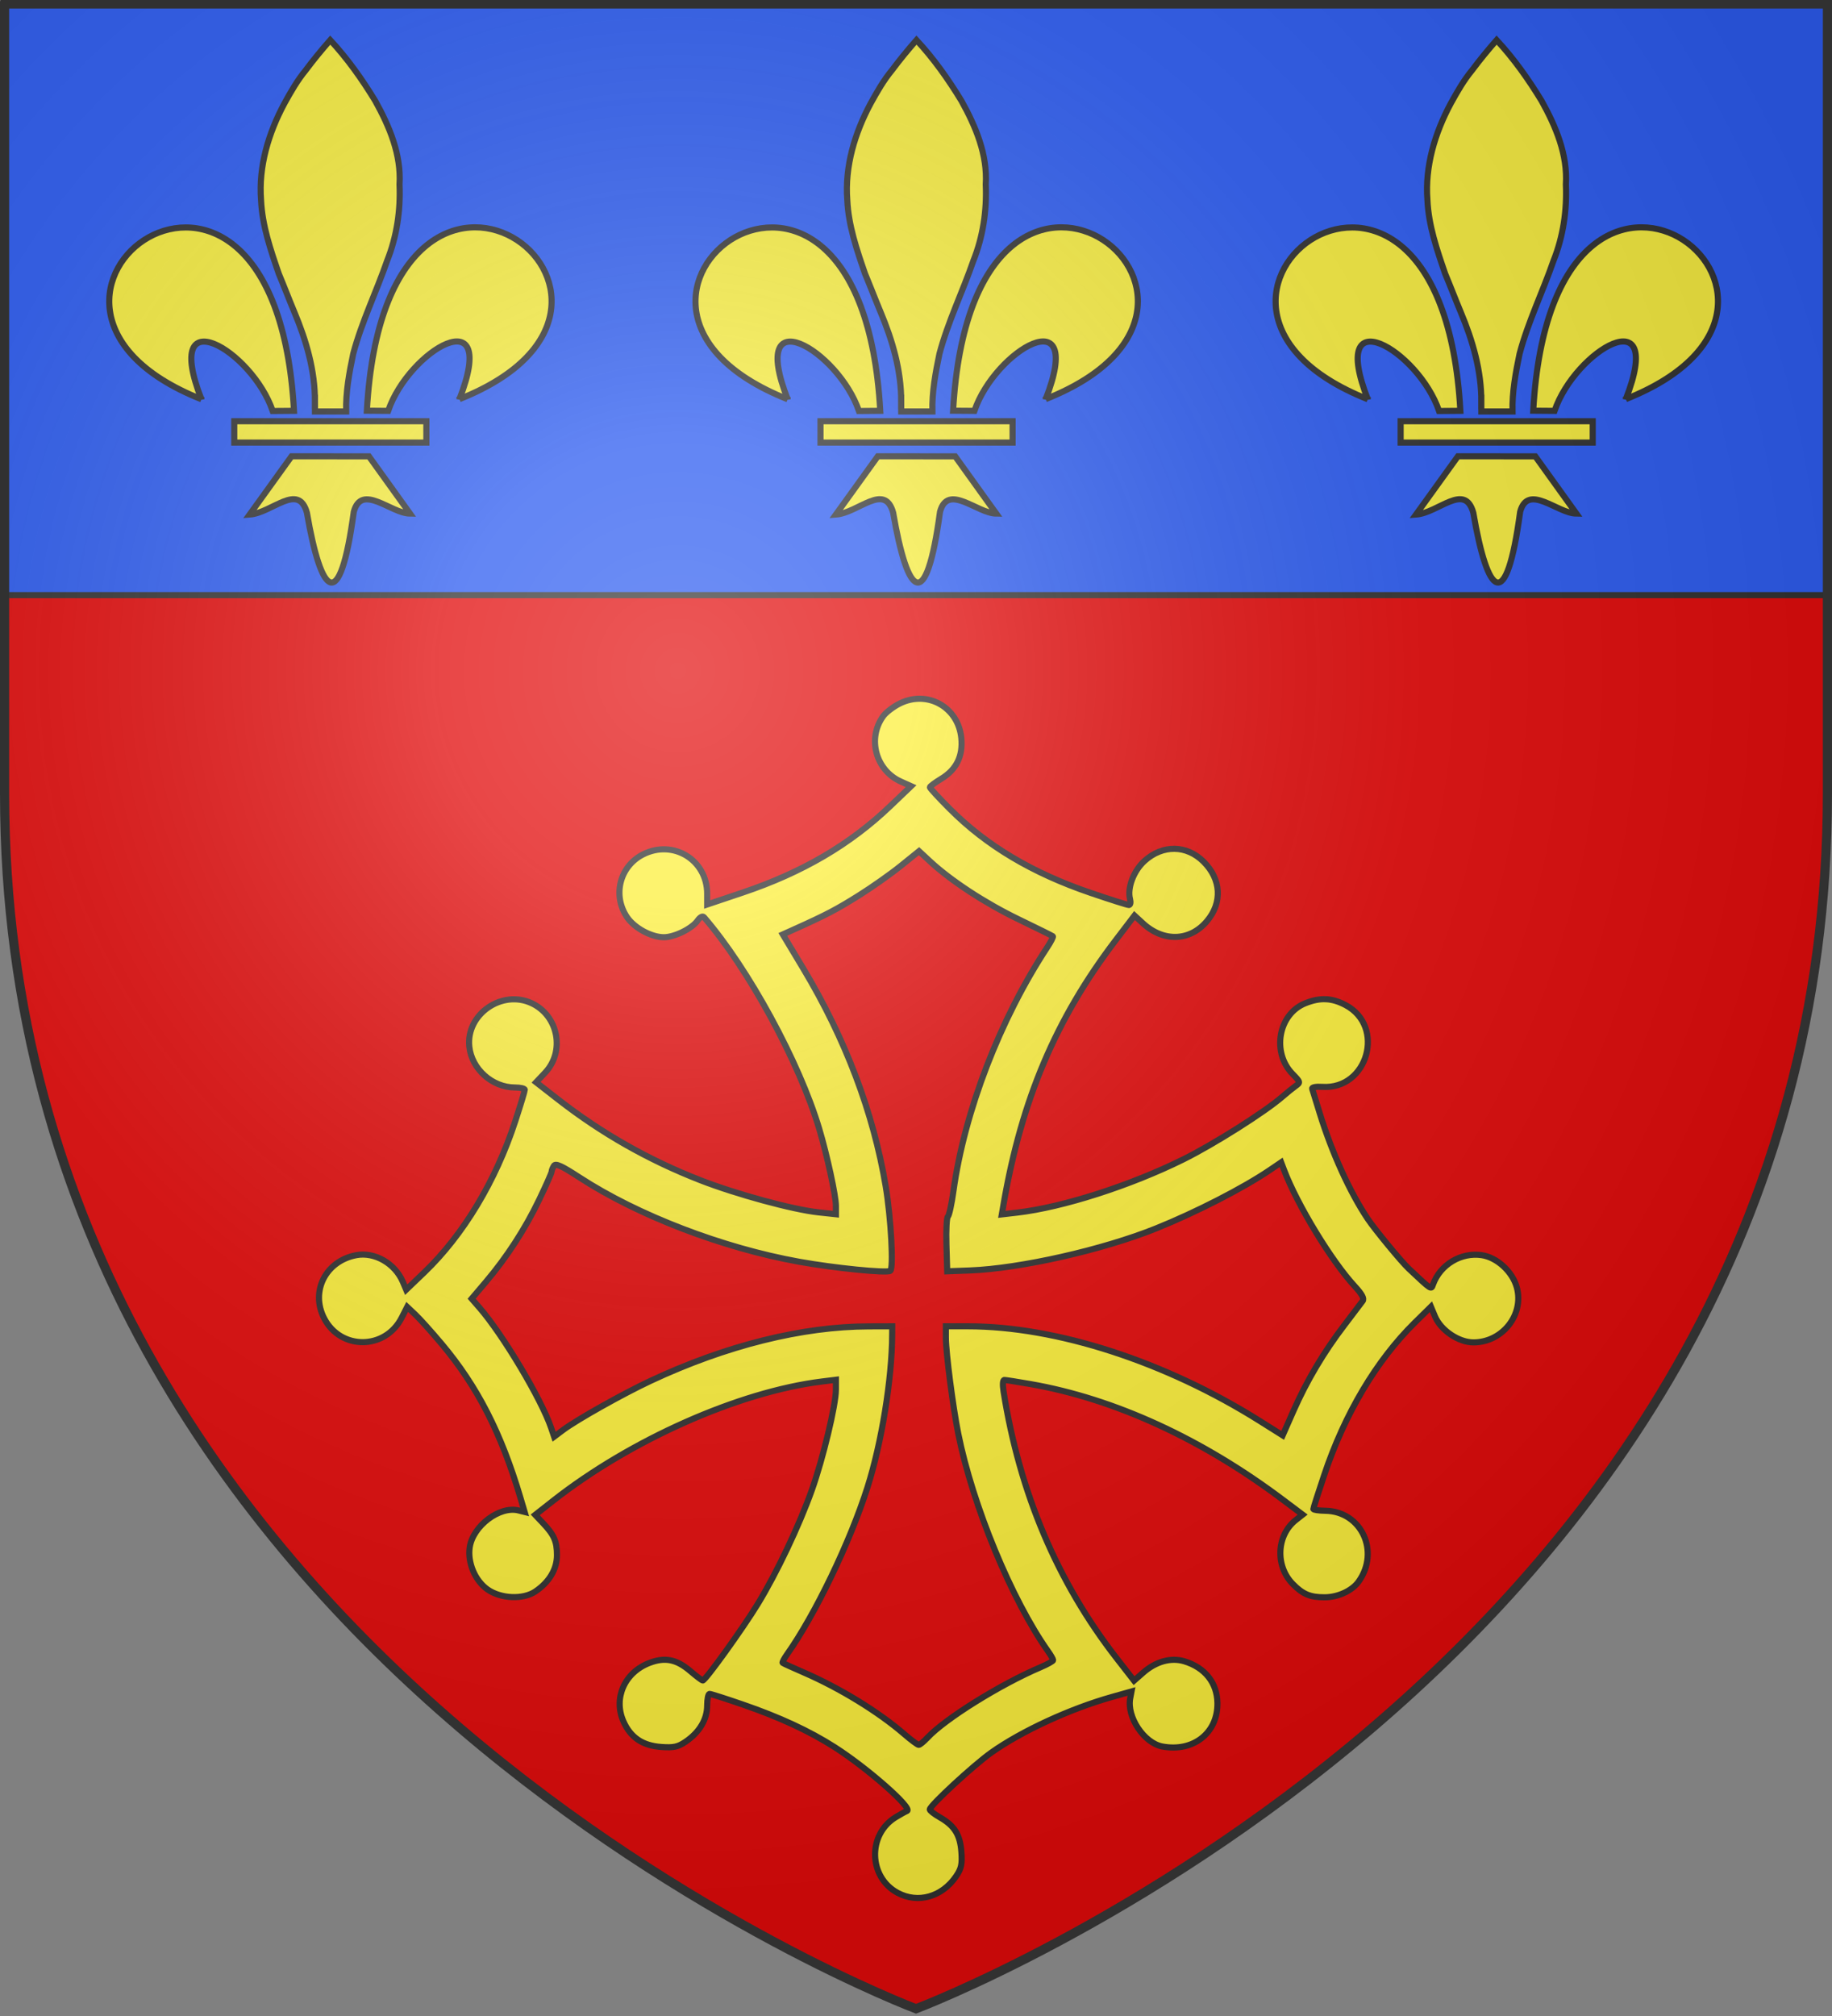 <?xml version="1.0" encoding="UTF-8" standalone="no"?>
<!-- Created with Inkscape (http://www.inkscape.org/) -->

<svg
   xmlns:svg="http://www.w3.org/2000/svg"
   xmlns="http://www.w3.org/2000/svg"
   xmlns:xlink="http://www.w3.org/1999/xlink"
   xmlns:sodipodi="http://sodipodi.sourceforge.net/DTD/sodipodi-0.dtd"
   xmlns:inkscape="http://www.inkscape.org/namespaces/inkscape"
   version="1.0"
   width="600"
   height="660"
   id="svg2">
  <rect width="100%" height="100%" fill="#808080" stroke="none"/>
  <desc
     id="desc4">Flag of Canton of Valais (Wallis)</desc>
  <defs
     id="defs6">
    <linearGradient
       id="linearGradient2893">
      <stop
         id="stop2895"
         style="stop-color:#ffffff;stop-opacity:0.314"
         offset="0" />
      <stop
         id="stop2897"
         style="stop-color:#ffffff;stop-opacity:0.251"
         offset="0.19" />
      <stop
         id="stop2901"
         style="stop-color:#6b6b6b;stop-opacity:0.125"
         offset="0.6" />
      <stop
         id="stop2899"
         style="stop-color:#000000;stop-opacity:0.125"
         offset="1" />
    </linearGradient>
    <radialGradient
       cx="221.445"
       cy="226.331"
       r="300"
       fx="221.445"
       fy="226.331"
       id="radialGradient3163"
       xlink:href="#linearGradient2893"
       gradientUnits="userSpaceOnUse"
       gradientTransform="matrix(1.353,0,0,1.349,-77.629,-85.747)" />
    <radialGradient
       cx="221.445"
       cy="226.331"
       r="300"
       fx="221.445"
       fy="226.331"
       id="radialGradient4226"
       xlink:href="#linearGradient2893-24"
       gradientUnits="userSpaceOnUse"
       gradientTransform="matrix(1.353,0,0,1.349,-77.629,-85.747)" />
    <linearGradient
       id="linearGradient2893-24">
      <stop
         id="stop2895-8"
         style="stop-color:#ffffff;stop-opacity:0.314"
         offset="0" />
      <stop
         id="stop2897-3"
         style="stop-color:#ffffff;stop-opacity:0.251"
         offset="0.19" />
      <stop
         id="stop2901-9"
         style="stop-color:#6b6b6b;stop-opacity:0.125"
         offset="0.6" />
      <stop
         id="stop2899-0"
         style="stop-color:#000000;stop-opacity:0.125"
         offset="1" />
    </linearGradient>
    <pattern
       patternUnits="userSpaceOnUse"
       width="173.263"
       height="257.473"
       patternTransform="translate(-1242.308,-84.965)"
       id="pattern4454">
      <g
         id="g4443"
         transform="translate(1242.308,84.965)">
        <g
           id="g4427"
           transform="translate(-347.196,-19.156)"
           inkscape:tile-cx="-1213.3643"
           inkscape:tile-cy="-23.504906"
           inkscape:tile-w="57.68758"
           inkscape:tile-h="122.32028"
           inkscape:tile-x0="-1242.2081"
           inkscape:tile-y0="-84.465044">
          <path
             transform="matrix(0.86,0,0,0.924,-1412.997,218.928)"
             d="m 644.408,-299.935 c 0,4.328 -3.769,7.837 -8.418,7.837 -4.649,0 -8.418,-3.509 -8.418,-7.837 0,-4.328 3.769,-7.837 8.418,-7.837 4.649,0 8.418,3.509 8.418,7.837 z"
             sodipodi:ry="7.8373904"
             sodipodi:rx="8.4179382"
             sodipodi:cy="-299.93518"
             sodipodi:cx="635.98975"
             id="path2914-5"
             style="fill:#313131;fill-opacity:1;fill-rule:evenodd;stroke:#313131;stroke-width:1.122;stroke-linecap:square;stroke-linejoin:bevel;stroke-miterlimit:4;stroke-opacity:1;stroke-dasharray:none"
             sodipodi:type="arc" />
          <use
             height="660"
             width="600"
             transform="translate(15.097,15.356)"
             id="use2916"
             xlink:href="#path2914-5"
             y="0"
             x="0" />
          <use
             height="660"
             width="600"
             transform="translate(-14.906,15.356)"
             id="use2918"
             xlink:href="#path2914-5"
             y="0"
             x="0" />
          <g
             transform="translate(-1493.557,234.741)"
             id="g3705">
            <path
               style="fill:#313131;fill-opacity:1;stroke:#313131;stroke-width:0.2;stroke-linecap:butt;stroke-linejoin:miter;stroke-miterlimit:4;stroke-opacity:1;stroke-dasharray:none"
               d="m 627.4,-265.43 c -5.746,60.436 -18.557,75.834 -28.855,87.7 14.717,-4.677 19.11,-9.244 23.222,-13.933 1.235,4.669 2.956,10.249 5.639,13.435"
               id="path2920"
               sodipodi:nodetypes="cccc" />
            <use
               x="0"
               y="0"
               xlink:href="#path2920"
               id="use3703"
               transform="matrix(-1,0,0,1,1254.776,0)"
               width="600"
               height="660"
               style="fill:#313131;fill-opacity:1" />
          </g>
        </g>
        <use
           x="0"
           y="0"
           inkscape:tiled-clone-of="#g4427"
           xlink:href="#g4427"
           id="use4435"
           style="fill:#000000;stroke:#000000"
           width="1"
           height="1" />
        <use
           x="0"
           y="0"
           inkscape:tiled-clone-of="#g4427"
           xlink:href="#g4427"
           transform="matrix(-1,0,0,1,-2311.354,134.552)"
           id="use4441"
           style="fill:#000000;stroke:#000000"
           width="1"
           height="1" />
      </g>
    </pattern>
    <linearGradient
       id="linearGradient2893-24-27">
      <stop
         id="stop2895-8-3"
         style="stop-color:#ffffff;stop-opacity:0.314"
         offset="0" />
      <stop
         id="stop2897-3-7"
         style="stop-color:#ffffff;stop-opacity:0.251"
         offset="0.19" />
      <stop
         id="stop2901-9-90"
         style="stop-color:#6b6b6b;stop-opacity:0.125"
         offset="0.6" />
      <stop
         id="stop2899-0-2"
         style="stop-color:#000000;stop-opacity:0.125"
         offset="1" />
    </linearGradient>
    <pattern
       id="pattern4454-9-6"
       patternTransform="translate(-1242.308,-84.965)"
       height="257.473"
       width="173.263"
       patternUnits="userSpaceOnUse">
      <g
         transform="translate(1242.308,84.965)"
         id="g4443-9-2">
        <g
           inkscape:tile-y0="-84.465044"
           inkscape:tile-x0="-1242.2081"
           inkscape:tile-h="122.32028"
           inkscape:tile-w="57.68758"
           inkscape:tile-cy="-23.504906"
           inkscape:tile-cx="-1213.3643"
           transform="translate(-347.196,-19.156)"
           id="g4427-7-7">
          <path
             sodipodi:type="arc"
             style="fill:#313131;fill-opacity:1;fill-rule:evenodd;stroke:#313131;stroke-width:1.122;stroke-linecap:square;stroke-linejoin:bevel;stroke-miterlimit:4;stroke-opacity:1;stroke-dasharray:none"
             id="path2914-0-0"
             sodipodi:cx="635.98975"
             sodipodi:cy="-299.93518"
             sodipodi:rx="8.4179382"
             sodipodi:ry="7.8373904"
             d="m 644.408,-299.935 c 0,4.328 -3.769,7.837 -8.418,7.837 -4.649,0 -8.418,-3.509 -8.418,-7.837 0,-4.328 3.769,-7.837 8.418,-7.837 4.649,0 8.418,3.509 8.418,7.837 z"
             transform="matrix(0.86,0,0,0.924,-1412.997,218.928)" />
          <use
             x="0"
             y="0"
             xlink:href="#path2914-0-0"
             id="use2916-3-3"
             transform="translate(15.097,15.356)"
             width="600"
             height="660" />
          <use
             x="0"
             y="0"
             xlink:href="#path2914-0-0"
             id="use2918-9-9"
             transform="translate(-14.906,15.356)"
             width="600"
             height="660" />
          <g
             id="g3705-8-9"
             transform="translate(-1493.557,234.741)">
            <path
               sodipodi:nodetypes="cccc"
               id="path2920-6-9"
               d="m 627.4,-265.43 c -5.746,60.436 -18.557,75.834 -28.855,87.7 14.717,-4.677 19.11,-9.244 23.222,-13.933 1.235,4.669 2.956,10.249 5.639,13.435"
               style="fill:#313131;fill-opacity:1;stroke:#313131;stroke-width:0.2;stroke-linecap:butt;stroke-linejoin:miter;stroke-miterlimit:4;stroke-opacity:1;stroke-dasharray:none" />
            <use
               style="fill:#313131;fill-opacity:1"
               height="660"
               width="600"
               transform="matrix(-1,0,0,1,1254.776,0)"
               id="use3703-5-1"
               xlink:href="#path2920-6-9"
               y="0"
               x="0" />
          </g>
        </g>
        <use
           height="1"
           width="1"
           style="fill:#000000;stroke:#000000"
           id="use4435-7-7"
           xlink:href="#g4427-7-7"
           inkscape:tiled-clone-of="#g4427-7-7"
           y="0"
           x="0" />
        <use
           height="1"
           width="1"
           style="fill:#000000;stroke:#000000"
           id="use4441-6-2"
           transform="matrix(-1,0,0,1,-2311.354,134.552)"
           xlink:href="#g4427-7-7"
           inkscape:tiled-clone-of="#g4427-7-7"
           y="0"
           x="0" />
      </g>
    </pattern>
    <pattern
       patternUnits="userSpaceOnUse"
       width="173.263"
       height="257.473"
       patternTransform="translate(-1242.308,-84.965)"
       id="pattern4454-1">
      <g
         id="g4443-4"
         transform="translate(1242.308,84.965)">
        <g
           id="g4427-71"
           transform="translate(-347.196,-19.156)"
           inkscape:tile-cx="-1213.3643"
           inkscape:tile-cy="-23.504906"
           inkscape:tile-w="57.68758"
           inkscape:tile-h="122.32028"
           inkscape:tile-x0="-1242.2081"
           inkscape:tile-y0="-84.465044">
          <path
             transform="matrix(0.86,0,0,0.924,-1412.997,218.928)"
             d="m 644.408,-299.935 c 0,4.328 -3.769,7.837 -8.418,7.837 -4.649,0 -8.418,-3.509 -8.418,-7.837 0,-4.328 3.769,-7.837 8.418,-7.837 4.649,0 8.418,3.509 8.418,7.837 z"
             sodipodi:ry="7.8373904"
             sodipodi:rx="8.4179382"
             sodipodi:cy="-299.93518"
             sodipodi:cx="635.98975"
             id="path2914-3"
             style="fill:#313131;fill-opacity:1;fill-rule:evenodd;stroke:#313131;stroke-width:1.122;stroke-linecap:square;stroke-linejoin:bevel;stroke-miterlimit:4;stroke-opacity:1;stroke-dasharray:none"
             sodipodi:type="arc" />
          <use
             height="660"
             width="600"
             transform="translate(15.097,15.356)"
             id="use2916-8"
             xlink:href="#path2914-3"
             y="0"
             x="0" />
          <use
             height="660"
             width="600"
             transform="translate(-14.906,15.356)"
             id="use2918-4"
             xlink:href="#path2914-3"
             y="0"
             x="0" />
          <g
             transform="translate(-1493.557,234.741)"
             id="g3705-80">
            <path
               style="fill:#313131;fill-opacity:1;stroke:#313131;stroke-width:0.2;stroke-linecap:butt;stroke-linejoin:miter;stroke-miterlimit:4;stroke-opacity:1;stroke-dasharray:none"
               d="m 627.4,-265.43 c -5.746,60.436 -18.557,75.834 -28.855,87.7 14.717,-4.677 19.11,-9.244 23.222,-13.933 1.235,4.669 2.956,10.249 5.639,13.435"
               id="path2920-4"
               sodipodi:nodetypes="cccc" />
            <use
               x="0"
               y="0"
               xlink:href="#path2920-4"
               id="use3703-54"
               transform="matrix(-1,0,0,1,1254.776,0)"
               width="600"
               height="660"
               style="fill:#313131;fill-opacity:1" />
          </g>
        </g>
        <use
           x="0"
           y="0"
           inkscape:tiled-clone-of="#g4427-71"
           xlink:href="#g4427-71"
           id="use4435-6"
           style="fill:#000000;stroke:#000000"
           width="1"
           height="1" />
        <use
           x="0"
           y="0"
           inkscape:tiled-clone-of="#g4427-71"
           xlink:href="#g4427-71"
           transform="matrix(-1,0,0,1,-2311.354,134.552)"
           id="use4441-0"
           style="fill:#000000;stroke:#000000"
           width="1"
           height="1" />
      </g>
    </pattern>
    <linearGradient
       id="linearGradient2893-24-5">
      <stop
         id="stop2895-8-2"
         style="stop-color:#ffffff;stop-opacity:0.314"
         offset="0" />
      <stop
         id="stop2897-3-2"
         style="stop-color:#ffffff;stop-opacity:0.251"
         offset="0.19" />
      <stop
         id="stop2901-9-7"
         style="stop-color:#6b6b6b;stop-opacity:0.125"
         offset="0.6" />
      <stop
         id="stop2899-0-3"
         style="stop-color:#000000;stop-opacity:0.125"
         offset="1" />
    </linearGradient>
    <pattern
       id="pattern4454-9"
       patternTransform="translate(-1242.308,-84.965)"
       height="257.473"
       width="173.263"
       patternUnits="userSpaceOnUse">
      <g
         transform="translate(1242.308,84.965)"
         id="g4443-9">
        <g
           inkscape:tile-y0="-84.465044"
           inkscape:tile-x0="-1242.2081"
           inkscape:tile-h="122.32028"
           inkscape:tile-w="57.68758"
           inkscape:tile-cy="-23.504906"
           inkscape:tile-cx="-1213.3643"
           transform="translate(-347.196,-19.156)"
           id="g4427-7">
          <path
             sodipodi:type="arc"
             style="fill:#313131;fill-opacity:1;fill-rule:evenodd;stroke:#313131;stroke-width:1.122;stroke-linecap:square;stroke-linejoin:bevel;stroke-miterlimit:4;stroke-opacity:1;stroke-dasharray:none"
             id="path2914-0"
             sodipodi:cx="635.98975"
             sodipodi:cy="-299.93518"
             sodipodi:rx="8.4179382"
             sodipodi:ry="7.8373904"
             d="m 644.408,-299.935 c 0,4.328 -3.769,7.837 -8.418,7.837 -4.649,0 -8.418,-3.509 -8.418,-7.837 0,-4.328 3.769,-7.837 8.418,-7.837 4.649,0 8.418,3.509 8.418,7.837 z"
             transform="matrix(0.86,0,0,0.924,-1412.997,218.928)" />
          <use
             x="0"
             y="0"
             xlink:href="#path2914-0"
             id="use2916-3"
             transform="translate(15.097,15.356)"
             width="600"
             height="660" />
          <use
             x="0"
             y="0"
             xlink:href="#path2914-0"
             id="use2918-9"
             transform="translate(-14.906,15.356)"
             width="600"
             height="660" />
          <g
             id="g3705-8"
             transform="translate(-1493.557,234.741)">
            <path
               sodipodi:nodetypes="cccc"
               id="path2920-6"
               d="m 627.4,-265.43 c -5.746,60.436 -18.557,75.834 -28.855,87.7 14.717,-4.677 19.11,-9.244 23.222,-13.933 1.235,4.669 2.956,10.249 5.639,13.435"
               style="fill:#313131;fill-opacity:1;stroke:#313131;stroke-width:0.2;stroke-linecap:butt;stroke-linejoin:miter;stroke-miterlimit:4;stroke-opacity:1;stroke-dasharray:none" />
            <use
               style="fill:#313131;fill-opacity:1"
               height="660"
               width="600"
               transform="matrix(-1,0,0,1,1254.776,0)"
               id="use3703-5"
               xlink:href="#path2920-6"
               y="0"
               x="0" />
          </g>
        </g>
        <use
           height="1"
           width="1"
           style="fill:#000000;stroke:#000000"
           id="use4435-7"
           xlink:href="#g4427-7"
           inkscape:tiled-clone-of="#g4427-7"
           y="0"
           x="0" />
        <use
           height="1"
           width="1"
           style="fill:#000000;stroke:#000000"
           id="use4441-6"
           transform="matrix(-1,0,0,1,-2311.354,134.552)"
           xlink:href="#g4427-7"
           inkscape:tiled-clone-of="#g4427-7"
           y="0"
           x="0" />
      </g>
    </pattern>
    <linearGradient
       id="linearGradient2893-24-2">
      <stop
         id="stop2895-8-7"
         style="stop-color:#ffffff;stop-opacity:0.314"
         offset="0" />
      <stop
         id="stop2897-3-0"
         style="stop-color:#ffffff;stop-opacity:0.251"
         offset="0.19" />
      <stop
         id="stop2901-9-3"
         style="stop-color:#6b6b6b;stop-opacity:0.125"
         offset="0.6" />
      <stop
         id="stop2899-0-9"
         style="stop-color:#000000;stop-opacity:0.125"
         offset="1" />
    </linearGradient>
    <linearGradient
       id="linearGradient2893-24-9">
      <stop
         id="stop2895-8-8"
         style="stop-color:#ffffff;stop-opacity:0.314"
         offset="0" />
      <stop
         id="stop2897-3-6"
         style="stop-color:#ffffff;stop-opacity:0.251"
         offset="0.19" />
      <stop
         id="stop2901-9-5"
         style="stop-color:#6b6b6b;stop-opacity:0.125"
         offset="0.6" />
      <stop
         id="stop2899-0-7"
         style="stop-color:#000000;stop-opacity:0.125"
         offset="1" />
    </linearGradient>
    <pattern
       patternUnits="userSpaceOnUse"
       width="173.263"
       height="257.473"
       patternTransform="translate(-1242.308,-84.965)"
       id="pattern4454-7">
      <g
         id="g4443-3"
         transform="translate(1242.308,84.965)">
        <g
           id="g4427-79"
           transform="translate(-347.196,-19.156)"
           inkscape:tile-cx="-1213.3643"
           inkscape:tile-cy="-23.504906"
           inkscape:tile-w="57.68758"
           inkscape:tile-h="122.32028"
           inkscape:tile-x0="-1242.2081"
           inkscape:tile-y0="-84.465044">
          <path
             transform="matrix(0.86,0,0,0.924,-1412.997,218.928)"
             d="m 644.408,-299.935 c 0,4.328 -3.769,7.837 -8.418,7.837 -4.649,0 -8.418,-3.509 -8.418,-7.837 0,-4.328 3.769,-7.837 8.418,-7.837 4.649,0 8.418,3.509 8.418,7.837 z"
             sodipodi:ry="7.8373904"
             sodipodi:rx="8.4179382"
             sodipodi:cy="-299.93518"
             sodipodi:cx="635.98975"
             id="path2914"
             style="fill:#313131;fill-opacity:1;fill-rule:evenodd;stroke:#313131;stroke-width:1.122;stroke-linecap:square;stroke-linejoin:bevel;stroke-miterlimit:4;stroke-opacity:1;stroke-dasharray:none"
             sodipodi:type="arc" />
          <use
             height="660"
             width="600"
             transform="translate(15.097,15.356)"
             id="use2916-0"
             xlink:href="#path2914"
             y="0"
             x="0" />
          <use
             height="660"
             width="600"
             transform="translate(-14.906,15.356)"
             id="use2918-2"
             xlink:href="#path2914"
             y="0"
             x="0" />
          <g
             transform="translate(-1493.557,234.741)"
             id="g3705-3">
            <path
               style="fill:#313131;fill-opacity:1;stroke:#313131;stroke-width:0.2;stroke-linecap:butt;stroke-linejoin:miter;stroke-miterlimit:4;stroke-opacity:1;stroke-dasharray:none"
               d="m 627.4,-265.43 c -5.746,60.436 -18.557,75.834 -28.855,87.7 14.717,-4.677 19.11,-9.244 23.222,-13.933 1.235,4.669 2.956,10.249 5.639,13.435"
               id="path2920-9"
               sodipodi:nodetypes="cccc" />
            <use
               x="0"
               y="0"
               xlink:href="#path2920-9"
               id="use3703-9"
               transform="matrix(-1,0,0,1,1254.776,0)"
               width="600"
               height="660"
               style="fill:#313131;fill-opacity:1" />
          </g>
        </g>
        <use
           x="0"
           y="0"
           inkscape:tiled-clone-of="#g4427-79"
           xlink:href="#g4427-79"
           id="use4435-70"
           style="fill:#000000;stroke:#000000"
           width="1"
           height="1" />
        <use
           x="0"
           y="0"
           inkscape:tiled-clone-of="#g4427-79"
           xlink:href="#g4427-79"
           transform="matrix(-1,0,0,1,-2311.354,134.552)"
           id="use4441-3"
           style="fill:#000000;stroke:#000000"
           width="1"
           height="1" />
      </g>
    </pattern>
    <radialGradient
       cx="221.445"
       cy="226.331"
       r="300"
       fx="221.445"
       fy="226.331"
       id="radialGradient4549"
       xlink:href="#linearGradient2893-24-9"
       gradientUnits="userSpaceOnUse"
       gradientTransform="matrix(1.353,0,0,1.349,-77.629,-85.747)" />
    <radialGradient
       cx="221.445"
       cy="226.331"
       r="300"
       fx="221.445"
       fy="226.331"
       id="radialGradient4551"
       xlink:href="#linearGradient2893-24-2"
       gradientUnits="userSpaceOnUse"
       gradientTransform="matrix(1.353,0,0,1.349,-77.629,-85.747)" />
    <radialGradient
       cx="221.445"
       cy="226.331"
       r="300"
       fx="221.445"
       fy="226.331"
       id="radialGradient4553"
       xlink:href="#linearGradient2893-24-5"
       gradientUnits="userSpaceOnUse"
       gradientTransform="matrix(1.353,0,0,1.349,-77.629,-85.747)" />
    <radialGradient
       cx="221.445"
       cy="226.331"
       r="300"
       fx="221.445"
       fy="226.331"
       id="radialGradient4555"
       xlink:href="#linearGradient2893-24-27"
       gradientUnits="userSpaceOnUse"
       gradientTransform="matrix(1.353,0,0,1.349,-77.629,-85.747)" />
  </defs>
  <g
     id="layer3"
     style="display:inline">
    <path
       d="m 300,658.5 c 0,0 298.5,-112.32 298.5,-397.772 0,-285.452 0,-258.552 0,-258.552 l -597,0 0,258.552 C 1.5,546.18 300,658.5 300,658.5 z"
       id="path2855"
       style="fill:#e20909;fill-opacity:0.988;fill-rule:evenodd;stroke:none" />
  </g>
  <g
     id="layer4"
     style="display:inline">
    <rect
       width="596.919"
       height="193.278"
       x="1.513"
       y="1.551"
       id="rect3673"
       style="fill:#2b5df2;fill-opacity:0.988;fill-rule:nonzero;stroke:#313131;stroke-width:2;stroke-miterlimit:4;stroke-opacity:1;stroke-dasharray:none" />
    <g
       transform="translate(93.954,-1286.413)"
       id="layer2-0"
       style="display:inline" />
    <g
       transform="translate(93.954,-1286.413)"
       id="layer1-5"
       style="display:inline" />
    <g
       transform="translate(662.969,-617.179)"
       id="layer1-7"
       style="display:none" />
    <g
       transform="translate(-3536.537,-3136.656)"
       id="layer4-5"
       style="display:inline" />
    <g
       transform="translate(-3536.537,-3136.656)"
       id="layer1-2"
       style="display:inline" />
    <g
       transform="translate(-2828.964,-3685.698)"
       id="layer3-2"
       style="display:inline" />
    <g
       transform="translate(-2735.01,-4972.111)"
       id="layer2-0-3"
       style="display:inline" />
    <g
       transform="translate(-2735.01,-4972.111)"
       id="layer1-5-7"
       style="display:inline" />
    <g
       transform="translate(-2165.995,-4302.877)"
       id="layer1-7-9"
       style="display:none" />
    <g
       transform="translate(-2735.255,-4971.219)"
       id="layer2-0-8"
       style="display:inline" />
    <g
       transform="translate(-2735.255,-4971.219)"
       id="layer1-5-8"
       style="display:inline" />
    <g
       transform="translate(-2166.24,-4301.984)"
       id="layer1-7-2"
       style="display:none" />
    <path
       d=""
       id="path3940"
       style="fill:#00ef3c;fill-opacity:1;fill-rule:nonzero;stroke:#313131;stroke-width:3.302;stroke-linecap:square;stroke-linejoin:bevel;stroke-miterlimit:4;stroke-opacity:1;stroke-dasharray:none" />
    <path
       d=""
       id="path3952"
       style="fill:#00ef3c;fill-opacity:1;fill-rule:nonzero;stroke:#313131;stroke-width:3.302;stroke-linecap:square;stroke-linejoin:bevel;stroke-miterlimit:4;stroke-opacity:1;stroke-dasharray:none" />
    <g
       transform="translate(-2176.283,-3464.695)"
       id="layer2-3"
       style="display:none">
      <path
         d="m 300,658.5 c 0,0 298.5,-112.32 298.5,-397.772 0,-285.452 0,-258.552 0,-258.552 l -597,0 0,258.552 C 1.5,546.18 300,658.5 300,658.5 z"
         id="path2875-7"
         style="fill:url(#radialGradient4226);fill-opacity:1;fill-rule:evenodd;stroke:none" />
    </g>
    <g
       transform="translate(-2828.964,-3685.698)"
       id="layer2-7"
       style="display:inline" />
    <g
       transform="translate(-2828.964,-3685.698)"
       id="layer1-9" />
    <path
       d=""
       id="path3783"
       style="fill:#000000;fill-opacity:1;fill-rule:nonzero;stroke:none" />
    <path
       d=""
       id="path4264"
       style="opacity:0.99;fill:#008000;fill-opacity:1;fill-rule:evenodd;stroke:none" />
    <path
       d=""
       id="path4306"
       style="opacity:0.99;fill:#008000;fill-opacity:1;fill-rule:evenodd;stroke:none" />
    <path
       d=""
       id="path4308"
       style="opacity:0.99;fill:#008000;fill-opacity:1;fill-rule:evenodd;stroke:none" />
    <path
       d=""
       id="path4310"
       style="opacity:0.99;fill:#008000;fill-opacity:1;fill-rule:evenodd;stroke:none" />
    <path
       d=""
       id="path4378"
       style="opacity:0.99;fill:#008000;fill-opacity:1;fill-rule:evenodd;stroke:none" />
    <path
       d=""
       id="path4392"
       style="opacity:0.99;fill:#008000;fill-opacity:1;fill-rule:evenodd;stroke:none" />
    <path
       d=""
       id="path4414"
       style="opacity:0.99;fill:#008000;fill-opacity:1;fill-rule:evenodd;stroke:none" />
    <path
       d="m 293.986,619.683 c -9.558,-5.126 -9.911,-19.104 -0.626,-24.765 1.544,-0.941 3.202,-1.86 3.686,-2.042 2.094,-0.788 -12.91,-14.015 -23.718,-20.908 -8.282,-5.283 -17.913,-9.747 -30.062,-13.936 -5.556,-1.916 -10.453,-3.483 -10.883,-3.483 -0.429,0 -0.781,1.72 -0.781,3.823 0,4.514 -2.527,8.753 -7.048,11.826 -2.525,1.716 -3.9,2.016 -7.942,1.734 -6.152,-0.43 -10.088,-3.087 -12.436,-8.397 -3.358,-7.592 0.393,-16.023 8.509,-19.122 5.116,-1.954 8.889,-1.2 13.425,2.683 1.967,1.684 3.791,3.061 4.053,3.061 0.873,0 13.123,-17.025 18.013,-25.035 6.231,-10.207 13.535,-25.587 17.71,-37.292 3.653,-10.242 7.883,-27.895 7.883,-32.899 l 0,-3.219 -4.612,0.571 c -27.156,3.362 -62.644,19.108 -88.034,39.062 l -5.845,4.593 2.583,2.733 c 3.61,3.818 4.551,5.979 4.551,10.451 0,4.576 -2.502,8.794 -7.048,11.884 -4.027,2.737 -11.388,2.419 -15.739,-0.679 -4.057,-2.889 -6.536,-8.789 -5.789,-13.774 1.051,-7.007 9.805,-13.612 15.985,-12.061 l 2.009,0.504 -1.381,-4.649 c -6.308,-21.242 -14.097,-36.453 -25.791,-50.367 -3.279,-3.901 -7.163,-8.225 -8.632,-9.608 l -2.67,-2.515 -1.805,3.539 c -5.402,10.59 -19.985,10.687 -25.399,0.169 -4.547,-8.833 0.525,-18.768 10.54,-20.646 6.009,-1.127 12.661,2.688 15.235,8.737 l 1.099,2.582 5.904,-5.657 c 12.785,-12.25 23.384,-29.847 29.81,-49.49 1.722,-5.266 3.132,-9.911 3.132,-10.321 0,-0.411 -1.456,-0.747 -3.236,-0.747 -7.422,0 -14.172,-6.05 -14.935,-13.387 -1.103,-10.609 10.745,-18.791 20.504,-14.16 8.671,4.115 10.881,15.751 4.313,22.715 l -2.947,3.124 7.154,5.573 c 14.301,11.139 29.636,19.852 46.578,26.463 11.824,4.614 30.322,9.648 38.782,10.554 l 5.684,0.609 0,-2.747 c 0,-3.264 -2.867,-16.503 -5.442,-25.128 -6.546,-21.929 -23.213,-52.537 -37.767,-69.36 -0.441,-0.509 -1.27,-0.07 -2.097,1.11 -1.838,2.624 -7.555,5.443 -11.041,5.443 -4.111,0 -9.659,-3.021 -12.059,-6.566 -4.812,-7.111 -2.425,-16.602 5.158,-20.503 9.895,-5.091 21.082,1.723 21.082,12.84 l 0,3.514 11.639,-3.913 c 19.53,-6.565 35.142,-15.71 48.331,-28.31 l 6.825,-6.52 -3.38,-1.514 c -8.222,-3.681 -11.039,-14.117 -5.772,-21.389 0.908,-1.254 3.359,-3.125 5.445,-4.158 9.081,-4.493 19.172,1.179 20.147,11.325 0.565,5.877 -1.609,10.313 -6.508,13.282 -2.068,1.254 -3.773,2.518 -3.788,2.811 -0.017,0.292 2.963,3.522 6.618,7.177 11.981,11.98 26.914,20.876 45.948,27.372 6.461,2.205 12.14,4.009 12.62,4.009 0.48,0 0.644,-0.874 0.365,-1.942 -0.952,-3.64 1.19,-9.282 4.744,-12.492 5.965,-5.389 13.822,-5.282 19.368,0.264 5.775,5.774 6.199,13.37 1.087,19.445 -5.585,6.637 -14.263,6.917 -21.02,0.676 l -2.712,-2.505 -6.219,8.159 c -19.476,25.554 -30.735,52.053 -36.646,86.248 l -0.592,3.423 5.115,-0.592 c 14.8,-1.712 36.948,-8.809 54.307,-17.402 9.996,-4.948 26.776,-15.558 32.502,-20.551 1.449,-1.264 3.391,-2.834 4.314,-3.489 1.616,-1.146 1.577,-1.294 -1.014,-3.945 -6.905,-7.063 -4.642,-19.608 4.173,-23.135 4.871,-1.949 8.701,-1.777 13.183,0.594 13.162,6.96 7.274,27.733 -7.588,26.772 -2.114,-0.137 -3.506,0.132 -3.344,0.644 0.153,0.483 1.253,4.041 2.445,7.906 3.999,12.965 9.911,25.972 15.771,34.698 2.38,3.543 10.997,13.998 13.394,16.251 7.594,7.136 7.331,6.964 7.973,5.196 2.363,-6.514 9.187,-10.61 15.981,-9.591 5.018,0.752 10.08,5.431 11.473,10.604 2.4,8.915 -4.755,17.948 -14.216,17.948 -4.854,0 -10.694,-3.95 -12.606,-8.527 l -1.315,-3.148 -5.258,5.179 c -12.606,12.415 -22.973,29.85 -29.717,49.979 -1.943,5.798 -3.535,10.775 -3.538,11.061 0,0.286 1.774,0.547 3.949,0.58 11.761,0.179 17.923,13.28 10.895,23.169 -2.15,3.025 -6.78,5.159 -11.193,5.159 -4.72,0 -7.104,-1.003 -10.398,-4.372 -5.806,-5.939 -5.311,-15.957 1.035,-20.949 l 2.212,-1.74 -6.379,-4.797 c -26.61,-20.009 -55.272,-33.152 -82.749,-37.944 -4.262,-0.743 -8.127,-1.351 -8.59,-1.351 -0.496,0 -0.598,1.53 -0.249,3.733 5.272,33.285 17.642,62.448 37.085,87.433 l 5.662,7.276 2.989,-2.625 c 4.171,-3.662 9.092,-5.025 13.441,-3.722 6.781,2.032 10.777,7.054 10.877,13.668 0.148,9.785 -7.901,16.136 -18.038,14.235 -6.012,-1.128 -11.697,-9.663 -10.524,-15.8 l 0.424,-2.219 -6.463,1.821 c -13.664,3.85 -29.544,11.168 -39.404,18.159 -5.86,4.155 -20.204,17.398 -20.204,18.653 0,0.386 1.482,1.544 3.294,2.574 4.806,2.732 6.667,5.73 7.062,11.376 0.281,4.023 -0.021,5.403 -1.735,7.925 -4.597,6.765 -12.481,8.997 -19.148,5.422 l 0,0 z m 9.715,-50.738 c 5.758,-6.202 23.838,-17.475 37.047,-23.099 2.295,-0.977 4.173,-2.026 4.173,-2.331 0,-0.305 -0.743,-1.604 -1.651,-2.886 -11.966,-16.903 -24.719,-47.793 -29.432,-71.288 -1.734,-8.643 -4.055,-26.599 -4.055,-31.367 l 0,-3.77 7.27,0 c 28.981,0 64.643,11.57 95.536,30.995 l 7.497,4.714 3.483,-7.895 c 4.392,-9.955 9.962,-19.348 16.683,-28.132 2.886,-3.773 5.608,-7.367 6.049,-7.986 0.556,-0.781 -0.24,-2.252 -2.598,-4.8 -7.646,-8.264 -18.843,-26.676 -23.175,-38.108 l -0.933,-2.461 -3.738,2.536 c -8.695,5.9 -24.098,13.802 -37.199,19.084 -17.417,7.022 -44.59,13.158 -60.97,13.769 l -7.467,0.278 -0.253,-8.712 c -0.139,-4.791 0.075,-8.942 0.478,-9.223 0.402,-0.281 1.226,-4.069 1.83,-8.418 3.622,-26.058 15.226,-56.172 30.726,-79.733 1.198,-1.82 2.02,-3.439 1.827,-3.597 -0.192,-0.158 -5.291,-2.676 -11.33,-5.596 -10.918,-5.279 -22.056,-12.574 -28.915,-18.937 l -3.59,-3.331 -5.929,4.79 c -3.261,2.635 -9.446,6.999 -13.746,9.698 -7.317,4.593 -10.678,6.356 -20.86,10.941 l -4.082,1.838 6.735,11.219 c 13.773,22.941 22.949,47.176 26.955,71.187 1.756,10.526 2.647,27.022 1.497,27.732 -1.287,0.795 -18.26,-0.902 -29.846,-2.985 -25.052,-4.504 -52.881,-15.181 -71.931,-27.598 -5.835,-3.804 -7.811,-4.704 -8.374,-3.816 -0.405,0.639 -0.743,1.493 -0.75,1.898 0,0.405 -1.845,4.553 -4.084,9.218 -4.591,9.566 -10.593,18.817 -17.458,26.909 l -4.655,5.487 2.591,2.981 c 7.672,8.829 20.242,29.9 23.431,39.28 l 0.992,2.918 2.879,-2.159 c 4.537,-3.402 19.651,-11.889 28.792,-16.168 24.649,-11.537 49.558,-17.748 71.372,-17.797 l 7.686,-0.023 -0.017,2.855 c -0.07,14.415 -3.455,35.295 -8.082,49.851 -5.714,17.976 -17.154,41.726 -26.365,54.733 -0.961,1.356 -1.604,2.593 -1.431,2.747 0.174,0.153 3.28,1.566 6.904,3.136 11.814,5.121 24.507,12.899 32.892,20.157 2.26,1.956 4.411,3.556 4.78,3.556 0.369,0 1.63,-1.032 2.801,-2.294 l -1.7e-4,0 z"
       id="path3052"
       style="fill:#fcef3c;fill-opacity:1;fill-rule:nonzero;stroke:#313131;stroke-width:2;stroke-linecap:square;stroke-linejoin:miter;stroke-miterlimit:4;stroke-opacity:1;stroke-dasharray:none" />
    <rect
       width="55.552"
       height="117.377"
       x="-217.729"
       y="-8.42"
       id="rect2879"
       style="fill:#4d4d4d;fill-opacity:1;fill-rule:nonzero;stroke:#313131;stroke-width:2;stroke-linecap:round;stroke-linejoin:miter;stroke-miterlimit:4;stroke-opacity:1;stroke-dasharray:none" />
    <g
       transform="translate(-1838.516,-3343.699)"
       id="layer4-5-9"
       style="display:inline" />
    <g
       transform="translate(-1838.516,-3343.699)"
       id="layer1-2-9"
       style="display:inline" />
    <g
       transform="translate(-1130.943,-3892.741)"
       id="layer3-2-9"
       style="display:inline" />
    <g
       transform="translate(-1036.989,-5179.154)"
       id="layer2-0-3-1"
       style="display:inline" />
    <g
       transform="translate(-1036.989,-5179.154)"
       id="layer1-5-72"
       style="display:inline" />
    <g
       transform="translate(-467.974,-4509.919)"
       id="layer1-7-3"
       style="display:none" />
    <g
       transform="translate(-1037.234,-5178.262)"
       id="layer2-0-8-6"
       style="display:inline" />
    <g
       transform="translate(-1037.234,-5178.262)"
       id="layer1-5-8-5"
       style="display:inline" />
    <g
       transform="translate(-468.22,-4509.027)"
       id="layer1-7-2-5"
       style="display:none" />
    <path
       d=""
       id="path3940-81"
       style="fill:#00ef3c;fill-opacity:1;fill-rule:nonzero;stroke:#313131;stroke-width:3.302;stroke-linecap:square;stroke-linejoin:bevel;stroke-miterlimit:4;stroke-opacity:1;stroke-dasharray:none" />
    <path
       d=""
       id="path3952-47"
       style="fill:#00ef3c;fill-opacity:1;fill-rule:nonzero;stroke:#313131;stroke-width:3.302;stroke-linecap:square;stroke-linejoin:bevel;stroke-miterlimit:4;stroke-opacity:1;stroke-dasharray:none" />
    <g
       transform="translate(-478.262,-3671.738)"
       id="layer2-3-1"
       style="display:none">
      <path
         d="m 300,658.5 c 0,0 298.5,-112.32 298.5,-397.772 0,-285.452 0,-258.552 0,-258.552 l -597,0 0,258.552 C 1.5,546.18 300,658.5 300,658.5 z"
         id="path2875-7-3"
         style="fill:url(#radialGradient4549);fill-opacity:1;fill-rule:evenodd;stroke:none" />
    </g>
    <g
       transform="translate(-1130.943,-3892.741)"
       id="layer2-7-8"
       style="display:inline" />
    <g
       transform="translate(-1130.943,-3892.741)"
       id="layer1-9-4" />
    <path
       d=""
       id="path3783-8"
       style="fill:#000000;fill-opacity:1;fill-rule:nonzero;stroke:none" />
    <g
       transform="translate(-1165.807,-3815.858)"
       id="layer4-5-3"
       style="display:inline" />
    <g
       transform="translate(-1165.807,-3815.858)"
       id="layer1-2-6"
       style="display:inline" />
    <g
       transform="translate(-458.235,-4364.9)"
       id="layer3-2-5"
       style="display:inline" />
    <g
       transform="translate(-364.28,-5651.313)"
       id="layer2-0-3-5"
       style="display:inline" />
    <g
       transform="translate(-364.28,-5651.313)"
       id="layer1-5-81"
       style="display:inline" />
    <g
       transform="translate(204.734,-4982.079)"
       id="layer1-7-4"
       style="display:none" />
    <g
       transform="translate(-364.526,-5650.421)"
       id="layer2-0-8-7"
       style="display:inline" />
    <g
       transform="translate(-364.526,-5650.421)"
       id="layer1-5-8-1"
       style="display:inline" />
    <g
       transform="translate(204.489,-4981.186)"
       id="layer1-7-2-3"
       style="display:none" />
    <path
       d=""
       id="path3940-8"
       style="fill:#00ef3c;fill-opacity:1;fill-rule:nonzero;stroke:#313131;stroke-width:3.302;stroke-linecap:square;stroke-linejoin:bevel;stroke-miterlimit:4;stroke-opacity:1;stroke-dasharray:none" />
    <path
       d=""
       id="path3952-4"
       style="fill:#00ef3c;fill-opacity:1;fill-rule:nonzero;stroke:#313131;stroke-width:3.302;stroke-linecap:square;stroke-linejoin:bevel;stroke-miterlimit:4;stroke-opacity:1;stroke-dasharray:none" />
    <g
       transform="translate(194.447,-4143.897)"
       id="layer2-3-8"
       style="display:none">
      <path
         d="m 300,658.5 c 0,0 298.5,-112.32 298.5,-397.772 0,-285.452 0,-258.552 0,-258.552 l -597,0 0,258.552 C 1.5,546.18 300,658.5 300,658.5 z"
         id="path2875-7-0"
         style="fill:url(#radialGradient4551);fill-opacity:1;fill-rule:evenodd;stroke:none" />
    </g>
    <g
       transform="translate(-458.235,-4364.9)"
       id="layer2-7-4"
       style="display:inline" />
    <g
       transform="translate(-458.235,-4364.9)"
       id="layer1-9-6" />
    <path
       d=""
       id="path3783-0"
       style="fill:#000000;fill-opacity:1;fill-rule:nonzero;stroke:none" />
    <path
       d=""
       id="path4264-0"
       style="opacity:0.99;fill:#008000;fill-opacity:1;fill-rule:evenodd;stroke:none" />
    <path
       d=""
       id="path4306-4"
       style="opacity:0.99;fill:#008000;fill-opacity:1;fill-rule:evenodd;stroke:none" />
    <path
       d=""
       id="path4308-6"
       style="opacity:0.99;fill:#008000;fill-opacity:1;fill-rule:evenodd;stroke:none" />
    <path
       d=""
       id="path4310-0"
       style="opacity:0.99;fill:#008000;fill-opacity:1;fill-rule:evenodd;stroke:none" />
    <path
       d=""
       id="path4378-3"
       style="opacity:0.99;fill:#008000;fill-opacity:1;fill-rule:evenodd;stroke:none" />
    <path
       d=""
       id="path4392-2"
       style="opacity:0.99;fill:#008000;fill-opacity:1;fill-rule:evenodd;stroke:none" />
    <path
       d=""
       id="path4414-6"
       style="opacity:0.99;fill:#008000;fill-opacity:1;fill-rule:evenodd;stroke:none" />
    <g
       transform="translate(3070.557,-2035.291)"
       id="layer2-0-4"
       style="display:inline" />
    <g
       transform="translate(3070.557,-2035.291)"
       id="layer1-5-5"
       style="display:inline" />
    <g
       transform="translate(3639.572,-1366.056)"
       id="layer1-7-41"
       style="display:none" />
    <g
       transform="matrix(1.415,0,0,1.415,-21.58,400.672)"
       id="g4045"
       style="fill:#f8ed3e;fill-opacity:1;stroke:#313131;stroke-width:1.413;stroke-miterlimit:4;stroke-opacity:1;stroke-dasharray:none">
      <path
         d="m 358.11,-190.144 c 0.051,-7.208 -1.996,-14.215 -4.764,-20.806 -1.231,-2.934 -2.369,-5.943 -3.593,-8.854 -1.901,-5.519 -3.853,-11.156 -4.114,-17.058 -0.608,-7.823 1.741,-15.543 5.41,-22.38 1.49,-2.696 2.966,-5.298 4.955,-7.71 1.784,-2.391 3.683,-4.693 5.649,-6.937 3.977,4.272 7.377,9.087 10.411,14.063 3.279,5.898 6.055,12.449 5.619,19.338 0.265,6.022 -0.626,12.061 -2.869,17.668 -2.5,7.212 -5.884,14.131 -7.848,21.519 -0.913,4.387 -1.747,8.841 -1.632,13.34 -2.068,0 -4.396,0 -7.22,0 -9.7e-4,-0.728 -0.003,-1.457 -0.003,-2.185 l -2e-5,0 z"
         id="path3980"
         style="opacity:0.99;fill:#f8ed3e;fill-opacity:1;fill-rule:evenodd;stroke:#313131;stroke-width:1.413;stroke-linecap:square;stroke-miterlimit:4;stroke-opacity:1;stroke-dasharray:none" />
      <path
         d="m 331.831,-190.79 c -56.626,-22.498 16.905,-78.307 21.433,2.683 l -4.931,0.039 c -4.78,-14.02 -25.768,-26.45 -16.502,-2.722 z"
         id="path3982-3"
         style="opacity:0.99;fill:#f8ed3e;fill-opacity:1;fill-rule:evenodd;stroke:#313131;stroke-width:1.413;stroke-linecap:square;stroke-miterlimit:4;stroke-opacity:1;stroke-dasharray:none" />
      <use
         transform="matrix(-1,0,0,1,723.392,-0.03)"
         id="use4007"
         style="fill:#f8ed3e;fill-opacity:1;stroke:#313131;stroke-width:1.413;stroke-miterlimit:4;stroke-opacity:1;stroke-dasharray:none"
         x="0"
         y="0"
         width="600"
         height="660"
         xlink:href="#path3982-3" />
      <path
         d="m 383.899,-183.232 0,-2.47 -22.231,0 -22.231,0 0,2.47 0,2.47 22.231,0 22.231,0 0,-2.47 z"
         id="use4011"
         style="opacity:0.99;fill:#f8ed3e;fill-opacity:1;fill-rule:evenodd;stroke:#313131;stroke-width:1.413;stroke-linecap:square;stroke-miterlimit:4;stroke-opacity:1;stroke-dasharray:none" />
      <path
         d="m 356.251,-164.55 c -1.967,-7.062 -8.047,0.059 -13.267,0.445 l 9.714,-13.489 17.91,0.019 9.515,13.245 c -4.401,-0.029 -11.198,-7.102 -13.021,-0.437 -3.235,23.935 -7.517,19.61 -10.851,0.218 z"
         id="path4036"
         style="opacity:0.99;fill:#f8ed3e;fill-opacity:1;fill-rule:evenodd;stroke:#313131;stroke-width:1.413;stroke-linecap:square;stroke-miterlimit:4;stroke-opacity:1;stroke-dasharray:none" />
    </g>
    <use
       transform="translate(-190,1.0062485e-5)"
       id="use4987"
       x="0"
       y="0"
       width="600"
       height="660"
       xlink:href="#g4045" />
    <use
       transform="translate(-382,1.0062485e-5)"
       id="use4989"
       x="0"
       y="0"
       width="600"
       height="660"
       xlink:href="#g4045" />
    <g
       transform="translate(1020.882,-2504.924)"
       id="layer2-0-2"
       style="display:inline" />
    <g
       transform="translate(1020.882,-2504.924)"
       id="layer1-5-3"
       style="display:inline" />
    <g
       transform="translate(1589.896,-1835.689)"
       id="layer1-7-9-1"
       style="display:none" />
    <g
       transform="translate(1020.636,-2504.031)"
       id="layer2-0-8-9"
       style="display:inline" />
    <g
       transform="translate(1020.636,-2504.031)"
       id="layer1-5-8-7"
       style="display:inline" />
    <g
       transform="translate(1589.651,-1834.797)"
       id="layer1-7-2-0"
       style="display:none" />
    <path
       d=""
       id="path3940-3"
       style="fill:#00ef3c;fill-opacity:1;fill-rule:nonzero;stroke:#313131;stroke-width:3.302;stroke-linecap:square;stroke-linejoin:bevel;stroke-miterlimit:4;stroke-opacity:1;stroke-dasharray:none" />
    <path
       d=""
       id="path3952-9"
       style="fill:#00ef3c;fill-opacity:1;fill-rule:nonzero;stroke:#313131;stroke-width:3.302;stroke-linecap:square;stroke-linejoin:bevel;stroke-miterlimit:4;stroke-opacity:1;stroke-dasharray:none" />
    <g
       transform="translate(1579.609,-997.507)"
       id="layer2-3-6"
       style="display:none">
      <path
         d="m 300,658.5 c 0,0 298.5,-112.32 298.5,-397.772 0,-285.452 0,-258.552 0,-258.552 l -597,0 0,258.552 C 1.5,546.18 300,658.5 300,658.5 z"
         id="path2875-7-5"
         style="fill:url(#radialGradient4553);fill-opacity:1;fill-rule:evenodd;stroke:none" />
    </g>
    <g
       transform="translate(2294.034,-2654.219)"
       id="layer2-0-9"
       style="display:inline" />
    <g
       transform="translate(2294.034,-2654.219)"
       id="layer1-5-4"
       style="display:inline" />
    <g
       transform="translate(2863.048,-1984.984)"
       id="layer1-7-1"
       style="display:none" />
    <g
       transform="translate(2293.789,-2653.326)"
       id="layer2-0-8-3"
       style="display:inline" />
    <g
       transform="translate(2293.789,-2653.326)"
       id="layer1-5-8-78"
       style="display:inline" />
    <g
       transform="translate(2862.803,-1984.092)"
       id="layer1-7-2-8"
       style="display:none" />
    <path
       d=""
       id="path3940-38"
       style="fill:#00ef3c;fill-opacity:1;fill-rule:nonzero;stroke:#313131;stroke-width:3.302;stroke-linecap:square;stroke-linejoin:bevel;stroke-miterlimit:4;stroke-opacity:1;stroke-dasharray:none" />
    <path
       d=""
       id="path3952-1"
       style="fill:#00ef3c;fill-opacity:1;fill-rule:nonzero;stroke:#313131;stroke-width:3.302;stroke-linecap:square;stroke-linejoin:bevel;stroke-miterlimit:4;stroke-opacity:1;stroke-dasharray:none" />
    <g
       transform="translate(2852.761,-1146.802)"
       id="layer2-3-3"
       style="display:none">
      <path
         d="m 300,658.5 c 0,0 298.5,-112.32 298.5,-397.772 0,-285.452 0,-258.552 0,-258.552 l -597,0 0,258.552 C 1.5,546.18 300,658.5 300,658.5 z"
         id="path2875-7-54"
         style="fill:url(#radialGradient4555);fill-opacity:1;fill-rule:evenodd;stroke:none" />
    </g>
  </g>
  <g
     id="layer2"
     style="display:inline">
    <path
       d="m 300,658.5 c 0,0 298.5,-112.32 298.5,-397.772 0,-285.452 0,-258.552 0,-258.552 l -597,0 0,258.552 C 1.5,546.18 300,658.5 300,658.5 z"
       id="path2875"
       style="fill:url(#radialGradient3163);fill-opacity:1;fill-rule:evenodd;stroke:none" />
  </g>
  <g
     id="layer1">
    <path
       d="m 300,657.632 c 0,0 -298.5,-112.32 -298.5,-397.772 0,-285.452 0,-258.552 0,-258.552 l 597,0 0,258.552 c 0,285.452 -298.5,397.772 -298.5,397.772 z"
       id="path1411"
       style="fill:none;stroke:#313131;stroke-width:3;stroke-linecap:butt;stroke-linejoin:miter;stroke-miterlimit:4;stroke-opacity:1;stroke-dasharray:none" />
  </g>
</svg>
